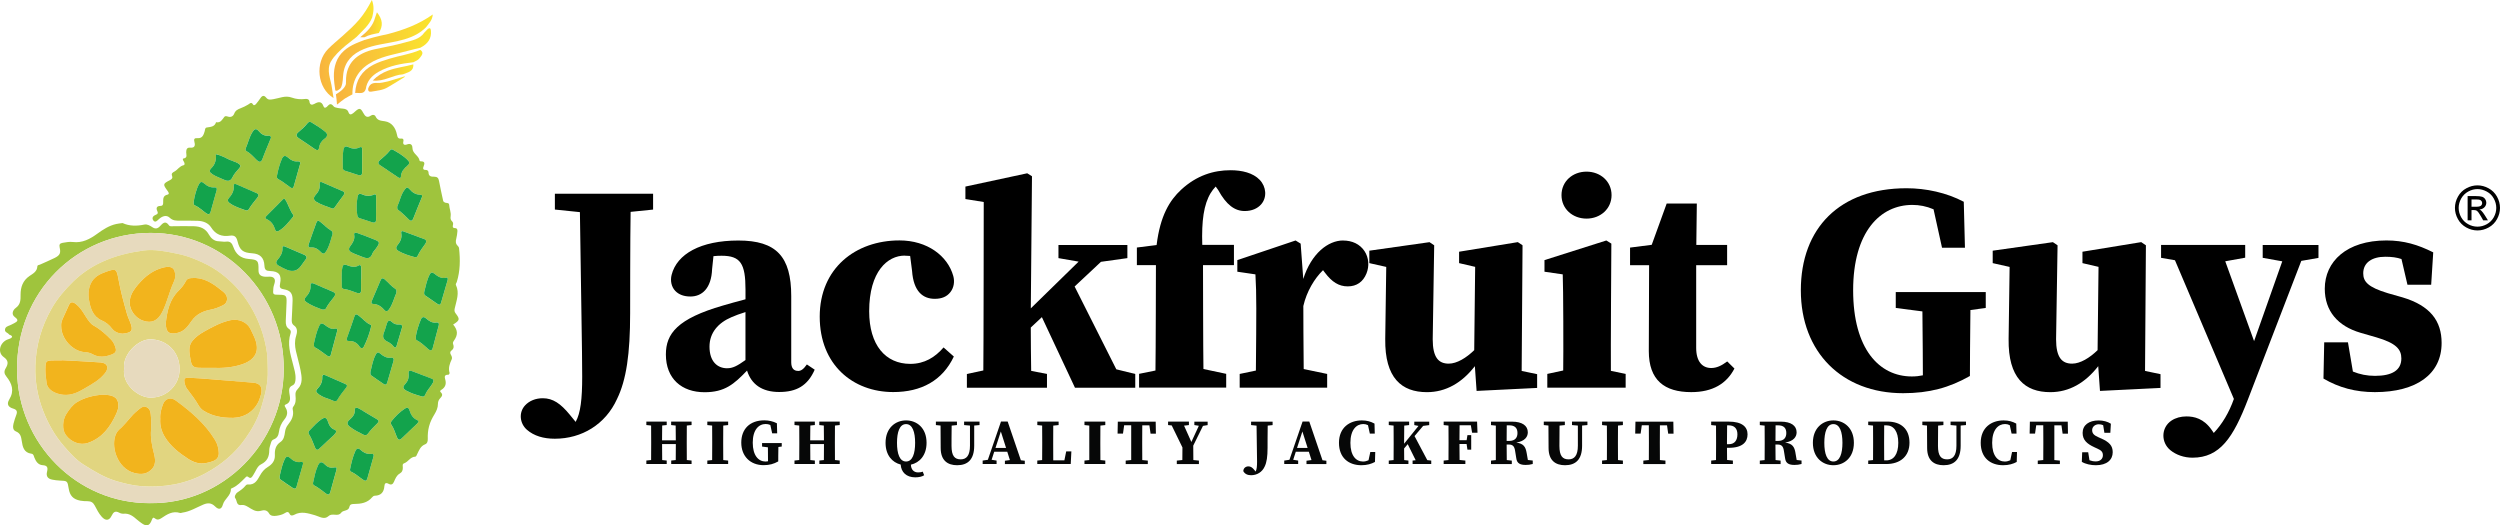 <svg width="395" height="83" viewBox="0 0 395 83" fill="none" xmlns="http://www.w3.org/2000/svg">
<path d="M87.671 30.602V33.109L91.626 33.517C91.812 47.543 91.987 55.213 91.987 59.539C91.987 62.984 91.738 65.274 90.953 66.658L90.02 65.518C88.578 63.763 87.364 62.921 85.758 62.921C84.623 62.921 83.632 63.329 82.964 64.05C81.925 65.168 82.11 66.907 83.261 67.909C84.374 68.873 85.869 69.319 87.666 69.319C91.907 69.319 95.661 67.066 97.49 63.042C98.964 60.026 99.563 55.897 99.563 49.494C99.563 49.494 99.563 37.148 99.637 33.475L103.189 33.114V30.607H87.671V30.602Z" fill="black"/>
<path d="M126.07 58.6C125.402 58.6 125.015 58.155 125.015 57.238V46.78C125.015 40.53 122.651 38.002 116.666 38.002C110.68 38.002 106.948 40.148 106.116 43.424C105.888 44.32 106.057 45.301 106.699 45.969C107.261 46.552 108.072 46.849 109.09 46.849C110.887 46.849 112.398 45.597 112.514 42.496L112.727 40.472C113.182 40.424 113.601 40.408 114.01 40.408C116.989 40.408 117.789 41.627 117.789 45.762V47.288C116.469 47.638 115.186 47.988 114.243 48.269C107.049 50.352 105.209 52.69 105.209 56.008C105.209 59.846 107.717 61.972 111.327 61.972C114.513 61.972 115.987 60.694 118.033 58.547C118.701 60.7 120.377 61.935 123.107 61.935C125.837 61.935 127.603 60.959 128.721 58.41L127.486 57.583C126.94 58.357 126.558 58.611 126.07 58.611V58.6ZM114.905 58.187C113.331 58.187 112.101 57.106 112.101 54.768C112.101 52.573 113.474 51.004 115.589 50.108C116.157 49.849 116.925 49.578 117.784 49.308V56.888C116.448 57.848 115.748 58.182 114.9 58.182L114.905 58.187Z" fill="black"/>
<path d="M142.928 40.397C143.231 40.397 143.517 40.413 143.803 40.44L144.105 42.793C144.333 46.08 145.844 47.214 147.689 47.214C148.803 47.214 149.603 46.875 150.165 46.154C150.727 45.433 150.86 44.474 150.616 43.599C149.73 40.429 146.512 37.986 142.117 37.986C135.151 37.986 129.516 42.406 129.516 50.029C129.516 57.651 134.775 61.945 141.131 61.945C145.553 61.945 148.909 60.138 150.706 56.332L149.084 54.895C147.737 56.454 146.067 57.492 143.83 57.492C139.917 57.492 137.33 54.545 137.33 49.17C137.33 42.862 140.256 40.387 142.934 40.387V40.397H142.928Z" fill="black"/>
<path d="M169.792 45.264L173.953 41.367L178.126 40.784V38.706H167.236V40.784L170.422 41.336L162.868 48.72L163.053 27.85L162.301 27.379L152.535 29.478V31.45L155.43 31.916C155.43 31.916 155.409 56.231 155.366 58.532L152.768 59.088V61.261H165.423V59.088L162.926 58.595C162.889 56.48 162.868 53.809 162.863 51.752L164.617 50.108L169.845 61.261H179.371V59.088L176.376 58.351L169.792 45.269V45.264Z" fill="black"/>
<path d="M191.305 30.48C191.501 30.156 191.761 29.806 192.079 29.473L192.472 30.018C193.76 32.372 195.09 33.342 196.66 33.342C197.805 33.342 198.69 32.939 199.263 32.287C200.233 31.174 200.063 29.494 199.04 28.423C197.975 27.31 196.241 26.896 194.417 26.896C191.745 26.896 189.063 27.718 186.619 29.976C184.816 31.656 183.316 34.047 182.743 38.717L179.626 39.109V41.887H182.637C182.637 41.887 182.611 56.173 182.563 58.542L179.976 59.067V61.24H193.739V59.067L190.144 58.304C190.096 56.019 190.075 41.892 190.075 41.892H194.963V38.691H189.959C189.842 34.89 190.187 32.308 191.305 30.469V30.48Z" fill="black"/>
<path d="M212.209 37.996C209.861 37.996 207.194 40.026 205.916 44.076L205.503 38.494L204.702 37.996L195.499 41.097V42.931L198.357 43.35C198.452 45.216 198.494 46.159 198.494 48.725C198.494 48.725 198.473 56.263 198.431 58.547L195.87 59.083V61.256H209.691V59.083L205.985 58.309C205.943 56.072 205.927 48.349 205.927 48.349C206.447 46.064 207.682 44.007 209.039 42.687L209.341 43.085C210.449 44.559 211.536 45.248 212.946 45.248C214.357 45.248 215.364 44.532 215.899 43.218C216.371 42.062 216.281 40.715 215.592 39.676C214.85 38.553 213.625 38.002 212.204 38.002L212.209 37.996Z" fill="black"/>
<path d="M240.556 38.754L239.819 38.256L230.536 39.772V41.574L233.075 42.163L232.927 55.325C231.676 56.544 230.186 57.455 228.903 57.455C227.313 57.455 226.369 56.512 226.369 53.607L226.602 38.76L225.865 38.261L216.354 39.608V41.574L219.026 42.173L218.867 53.565C218.788 59.724 221.455 61.961 225.457 61.961C228.453 61.961 230.997 60.477 233.028 57.853L233.303 61.765L242.867 61.293V59.12L240.423 58.606L240.561 38.76H240.556V38.754Z" fill="black"/>
<path d="M254.6 38.494L253.799 37.996L244.028 41.097V42.931L246.912 43.35C247.008 45.216 247.029 56.257 246.987 58.537L244.474 59.078V61.251H256.853V59.078L254.52 58.595C254.478 56.305 254.594 38.489 254.594 38.489L254.6 38.494Z" fill="black"/>
<path d="M250.672 34.54C252.867 34.54 254.627 32.992 254.627 30.829C254.627 28.667 252.872 27.119 250.672 27.119C248.472 27.119 246.717 28.656 246.717 30.829C246.717 33.003 248.472 34.54 250.672 34.54Z" fill="black"/>
<path d="M270.372 58.145C268.989 58.145 267.997 57.153 267.997 54.964V41.903H272.885V38.701H268.018L268.098 32.155H263.337L260.973 38.68L257.548 39.12V41.898H260.559C260.559 41.898 260.511 53.846 260.511 55.473C260.511 60.074 262.987 61.956 267.218 61.956C270.627 61.956 272.811 60.599 274.041 58.229L272.901 57.106C271.989 57.789 271.226 58.145 270.367 58.145H270.372Z" fill="black"/>
<path d="M303.676 46.149H299.53V48.656L303.74 49.202C303.787 51.9 303.814 59.3 303.814 59.3C303.268 59.417 302.701 59.48 302.07 59.48C296.911 59.48 292.797 55.134 292.797 45.868C292.797 36.602 297.097 32.377 302.149 32.377C303.268 32.377 304.365 32.584 305.5 33.066L306.841 39.146H310.462L310.276 31.879C307.562 30.442 304.302 29.743 301.237 29.743C290.655 29.743 284.532 36.056 284.532 45.868C284.532 55.68 291.08 62.125 300.681 62.125C304.821 62.125 307.997 61.256 311.247 59.406C311.247 59.406 311.273 51.768 311.326 48.985L313.749 48.656V46.149H303.676Z" fill="black"/>
<path d="M339.048 38.754L338.311 38.256L329.028 39.772V41.574L331.568 42.163L331.419 55.325C330.168 56.544 328.678 57.455 327.395 57.455C325.805 57.455 324.861 56.512 324.861 53.607L325.095 38.76L324.358 38.261L314.847 39.608V41.574L317.519 42.173L317.36 53.565C317.28 59.724 319.947 61.961 323.949 61.961C326.945 61.961 329.489 60.477 331.52 57.853L331.796 61.765L341.36 61.293V59.12L338.916 58.606L339.053 38.76L339.048 38.754Z" fill="black"/>
<path d="M357.507 38.701V40.737L360.598 41.288L356.145 53.899L351.591 41.283L354.74 40.715V38.701H341.449V40.737L343.644 41.118L352.954 63.032L352.943 63.058C352.201 65.173 351.093 67.018 349.773 68.407L349.465 67.956C348.203 66.127 346.698 65.794 345.452 65.794C344.577 65.794 343.755 66.011 343.087 66.456C341.444 67.553 341.396 69.891 342.928 71.137C343.819 71.863 345.07 72.314 346.417 72.314C350.748 72.314 352.853 69.138 355.154 63.164L363.604 41.219L366.319 40.747V38.712H357.513V38.701H357.507Z" fill="black"/>
<path d="M379.567 46.976L377.293 46.329C374.085 45.364 373.391 44.468 373.391 43.18C373.391 41.489 374.785 40.567 376.868 40.567C377.923 40.567 378.703 40.678 379.434 40.928L380.378 44.988H384.126L384.45 39.873C382.037 38.659 379.811 37.991 377.054 37.991C370.766 37.991 367.315 41.32 367.315 45.619C367.315 49.128 369.351 51.519 372.961 52.579L375.479 53.305C378.554 54.211 379.413 55.171 379.413 56.634C379.413 58.51 377.934 59.385 375.252 59.385C373.969 59.385 372.866 59.152 371.758 58.706L370.978 54.089H367.225L367.108 59.814C369.563 61.251 372.177 61.956 375.225 61.956C381.804 61.956 385.775 59.12 385.775 54.19C385.775 50.723 384.004 48.296 379.572 46.976H379.567Z" fill="black"/>
<path d="M71.597 51.275C72.35 52.176 72.387 52.897 71.703 53.856C71.576 54.036 71.517 54.185 71.597 54.386C71.751 54.768 71.692 55.107 71.353 55.362C71.077 55.568 71.093 55.796 71.247 56.061C71.374 56.279 71.475 56.544 71.374 56.761C71.056 57.455 70.796 58.145 71.035 58.924C71.056 58.998 70.918 59.205 70.86 59.205C70.044 59.189 70.298 59.682 70.388 60.127C70.5 60.668 70.362 61.129 69.895 61.484C69.752 61.595 69.386 61.739 69.63 61.966C70.081 62.385 69.763 62.677 69.524 62.952C69.296 63.212 69.195 63.482 69.195 63.811C69.195 64.421 68.951 64.951 68.649 65.454C68.284 66.059 67.981 66.636 67.79 67.363C67.61 68.046 67.573 68.661 67.589 69.329C67.6 69.663 67.536 70.061 67.175 70.199C66.428 70.485 66.205 71.169 65.898 71.784C65.818 71.942 65.765 72.149 65.601 72.155C64.822 72.186 64.509 72.971 63.857 73.199C63.539 73.31 63.639 73.607 63.645 73.83C63.661 74.28 63.555 74.593 63.12 74.847C62.675 75.112 62.457 75.621 62.261 76.093C62.081 76.533 61.81 76.665 61.413 76.448C60.978 76.21 60.771 76.332 60.734 76.798C60.665 77.736 60.225 78.298 59.228 78.325C59.043 78.325 58.905 78.441 58.794 78.574C58.052 79.464 57.023 79.618 55.963 79.629C55.571 79.629 55.295 79.666 55.205 80.09C55.056 80.8 54.234 80.556 53.906 81.007C53.392 81.717 52.533 80.98 51.918 81.537C51.223 82.173 50.502 81.617 49.755 81.404C48.7 81.108 47.586 80.721 46.478 81.341C46.25 81.468 45.922 81.532 45.773 81.214C45.572 80.79 45.328 80.864 45.026 81.06C44.628 81.32 44.172 81.415 43.716 81.489C43.266 81.558 42.751 81.548 42.523 81.139C42.19 80.535 41.675 80.567 41.214 80.705C40.387 80.943 39.788 80.445 39.21 80.106C38.849 79.894 38.542 79.735 38.171 79.793C37.291 79.931 37.482 79.067 37.164 78.701C36.994 78.505 37.206 78.001 37.545 77.779C38.012 77.471 38.468 77.153 38.818 76.708C38.918 76.581 39.062 76.533 39.205 76.544C40.244 76.644 40.663 75.876 41.06 75.16C41.373 74.593 41.733 74.132 42.301 73.793C42.99 73.374 43.472 72.801 43.43 71.9C43.388 71.073 43.547 70.347 44.337 69.817C44.835 69.483 44.957 68.836 45.031 68.253C45.089 67.803 45.248 67.416 45.535 67.066C46.086 66.382 46.468 65.64 46.256 64.718C46.219 64.553 46.234 64.384 46.351 64.235C46.765 63.716 46.749 63.106 46.691 62.496C46.653 62.094 46.717 61.791 47.046 61.463C47.889 60.609 47.676 59.517 47.486 58.494C47.295 57.471 46.977 56.469 46.754 55.452C46.579 54.662 46.531 53.867 46.791 53.072C46.982 52.489 47.024 51.837 46.494 51.455C46.081 51.163 46.086 50.84 46.097 50.464C46.134 49.467 46.208 48.471 46.229 47.474C46.25 46.355 45.901 45.884 44.819 45.703C44.225 45.603 44.14 45.375 44.252 44.824C44.527 43.451 44.082 42.873 42.704 42.825C42.083 42.804 41.813 42.677 41.781 41.972C41.718 40.689 41.066 40.101 39.857 40.021C38.394 39.926 37.885 39.571 37.519 38.092C37.339 37.36 37.005 37.137 36.321 37.238C35.059 37.424 34.073 37.074 33.352 35.923C32.907 35.218 32.101 34.922 31.263 34.89C30.341 34.853 29.413 34.869 28.485 34.863C27.891 34.863 27.345 34.906 26.815 34.402C26.296 33.904 25.628 34.148 25.108 34.62C24.843 34.858 24.53 35.256 24.217 34.816C23.936 34.423 24.201 34.084 24.642 33.925C24.938 33.819 24.997 33.65 24.859 33.363C24.62 32.865 24.758 32.547 25.341 32.536C25.771 32.526 25.787 32.25 25.781 31.937C25.781 31.418 25.75 30.914 26.455 30.755C26.799 30.676 26.656 30.411 26.497 30.188C25.702 29.101 25.712 29.054 26.873 28.449C27.154 28.301 27.313 28.121 27.197 27.819C27.027 27.379 27.255 27.278 27.605 27.076C28.087 26.801 28.374 26.25 28.999 26.107C29.27 26.043 29.158 25.698 29.015 25.481C28.915 25.332 28.803 25.073 28.983 25.046C29.694 24.935 29.407 24.405 29.418 24.05C29.429 23.578 29.545 23.281 30.076 23.329C30.781 23.392 30.865 22.968 30.722 22.449C30.584 21.951 30.722 21.792 31.226 21.829C31.995 21.882 32.175 21.288 32.345 20.721C32.413 20.493 32.361 20.196 32.678 20.143C33.267 20.042 33.914 20.053 34.136 19.311C34.858 19.454 35.107 18.897 35.451 18.457C35.578 18.293 35.817 18.362 36.003 18.42C36.485 18.579 36.84 18.378 37.01 17.948C37.201 17.456 37.572 17.265 38.023 17.1C38.431 16.952 38.823 16.745 39.199 16.528C39.48 16.364 39.687 16.03 39.995 16.528C40.122 16.735 40.35 16.56 40.477 16.401C40.705 16.12 40.938 15.834 41.135 15.531C41.41 15.097 41.712 15.007 42.052 15.425C42.386 15.834 42.682 15.749 43.197 15.669C44.135 15.526 45.063 15.033 46.107 15.42C46.765 15.664 47.512 15.733 48.254 15.632C48.482 15.6 48.848 15.648 48.896 16.067C48.959 16.607 49.315 16.623 49.686 16.406C50.317 16.046 50.82 15.966 51.117 16.803C51.218 17.084 51.441 17.069 51.642 16.878C51.987 16.549 52.209 16.157 52.729 16.819C52.909 17.047 53.704 17.116 54.229 17.169C54.595 17.206 54.918 17.328 55.04 17.689C55.236 18.256 55.523 18.097 55.852 17.843C55.947 17.768 56.032 17.678 56.127 17.599C56.769 17.037 56.97 17.047 57.384 17.821C57.686 18.383 57.988 18.696 58.624 18.251C58.863 18.081 59.207 18.118 59.335 18.389C59.642 19.067 60.167 19.062 60.814 19.162C61.895 19.327 62.494 20.186 62.712 21.235C62.802 21.68 62.876 21.961 63.411 21.892C63.671 21.86 63.809 22.035 63.735 22.322C63.602 22.836 63.889 22.979 64.291 22.825C64.896 22.597 65.156 22.878 65.166 23.398C65.182 24.288 66.179 24.58 66.296 25.386C66.301 25.428 66.407 25.492 66.465 25.492C67.107 25.47 67.144 25.783 66.932 26.276C66.799 26.589 66.804 26.864 67.271 26.849C67.547 26.838 67.7 27.034 67.706 27.251C67.716 27.893 68.156 27.925 68.607 27.919C69.079 27.919 69.285 28.126 69.365 28.593C69.556 29.637 69.794 30.676 70.017 31.715C70.044 31.847 70.134 31.911 70.245 31.974C70.484 32.123 70.945 31.985 70.966 32.351C71.003 32.96 71.284 33.554 71.205 34.142C71.157 34.508 71.173 34.731 71.427 34.969C71.581 35.112 71.624 35.319 71.576 35.51C71.496 35.818 71.496 36.03 71.899 36.04C72.228 36.051 72.297 36.3 72.27 36.56C72.233 36.947 72.191 37.334 72.09 37.71C71.973 38.145 71.973 38.516 72.329 38.85C72.429 38.945 72.519 39.093 72.53 39.231C72.731 41.028 72.716 42.815 72.169 44.564C72.122 44.723 71.952 44.861 72.037 45.036C72.641 46.303 72.106 47.516 71.846 48.73C71.777 49.059 71.793 49.255 71.989 49.51C72.7 50.432 72.657 50.612 71.592 51.28L71.597 51.275ZM49.59 54.312C49.654 54.508 49.522 54.768 49.781 54.9C50.502 55.261 51.096 55.802 51.764 56.242C51.997 56.395 52.178 56.379 52.262 56.083C52.602 54.847 52.941 53.612 53.259 52.372C53.307 52.192 53.36 51.852 52.994 51.932C52.31 52.08 51.838 51.736 51.345 51.359C51.059 51.137 50.714 50.93 50.46 51.46C50.025 52.367 49.818 53.342 49.596 54.317H49.59V54.312ZM50.91 48.905C51.202 48.91 51.398 48.932 51.51 48.709C51.822 48.073 52.294 47.548 52.718 46.992C52.909 46.742 53.174 46.35 52.617 46.112C51.589 45.677 50.571 45.237 49.548 44.792C49.246 44.659 49.039 44.749 49.066 45.078C49.129 45.847 48.8 46.43 48.297 46.96C48.085 47.188 48.069 47.474 48.323 47.665C49.129 48.258 50.068 48.598 50.91 48.905ZM57.246 55.017C57.299 54.969 57.421 54.911 57.468 54.816C57.977 53.798 58.37 52.732 58.635 51.619C58.661 51.497 58.672 51.354 58.539 51.301C57.771 50.994 57.299 50.299 56.647 49.843C56.355 49.642 56.148 49.568 56.005 50.002C55.629 51.126 55.242 52.25 54.834 53.363C54.685 53.766 54.807 53.893 55.21 53.883C55.899 53.861 56.419 54.179 56.8 54.741C56.901 54.89 56.997 55.017 57.251 55.017H57.246ZM42.81 21.776C42.831 21.5 42.645 21.426 42.439 21.442C41.781 21.505 41.278 21.187 40.907 20.737C40.403 20.127 40.122 20.482 39.862 20.901C39.385 21.675 39.194 22.571 38.839 23.398C38.759 23.583 38.759 23.785 38.982 23.901C39.623 24.241 40.053 24.813 40.572 25.29C40.97 25.656 41.262 25.688 41.474 25.083C41.749 24.304 42.083 23.546 42.396 22.783C42.534 22.444 42.672 22.104 42.81 21.77V21.776ZM53.105 68.285C53.121 68.057 53.02 67.94 52.877 67.893C52.209 67.675 51.965 67.087 51.78 66.53C51.562 65.884 51.239 65.942 50.804 66.234C50.068 66.721 49.516 67.405 48.896 68.015C48.721 68.184 48.689 68.407 48.827 68.619C49.24 69.26 49.463 69.987 49.76 70.676C49.935 71.084 50.126 71.2 50.497 70.84C51.229 70.13 51.992 69.456 52.734 68.757C52.888 68.614 52.999 68.423 53.105 68.285ZM46.378 34.015C45.8 33.278 45.577 32.335 45.074 31.535C44.936 31.312 44.787 31.423 44.66 31.55L42.099 34.127C41.914 34.312 41.84 34.492 42.147 34.63C42.863 34.953 43.255 35.542 43.478 36.263C43.6 36.645 43.843 36.602 44.103 36.448C45.02 35.902 45.63 35.038 46.309 34.254C46.351 34.206 46.351 34.121 46.383 34.015H46.378ZM56.398 64.421C56.095 64.405 56.042 64.569 56.058 64.749C56.111 65.433 55.719 65.9 55.252 66.297C54.728 66.742 54.834 67.098 55.316 67.458C55.979 67.956 56.716 68.322 57.453 68.693C57.765 68.852 57.962 68.757 58.136 68.513C58.566 67.919 59.085 67.41 59.605 66.901C59.928 66.583 59.859 66.409 59.483 66.196C58.582 65.682 57.702 65.126 56.806 64.596C56.663 64.511 56.498 64.463 56.398 64.421ZM65.702 53.157C65.691 53.459 65.67 53.665 65.84 53.75C66.571 54.105 67.112 54.699 67.727 55.208C68.008 55.441 68.257 55.399 68.368 54.985C68.681 53.787 69.004 52.6 69.323 51.402C69.407 51.094 69.296 50.904 68.967 50.957C68.294 51.063 67.796 50.729 67.34 50.315C67.001 50.013 66.704 50.024 66.523 50.427C66.126 51.338 65.845 52.292 65.702 53.151V53.157ZM57.225 25.417V23.599C57.225 23.292 57.161 23.127 56.806 23.297C56.223 23.573 55.655 23.536 55.067 23.244C54.68 23.058 54.362 23.09 54.261 23.684C54.102 24.628 54.171 25.571 54.176 26.515C54.176 26.759 54.288 26.912 54.542 26.986C55.236 27.198 55.92 27.432 56.615 27.654C57.066 27.803 57.24 27.617 57.225 27.161C57.209 26.578 57.225 25.995 57.225 25.417ZM62.616 46.308C62.653 45.953 62.653 45.767 62.494 45.666C61.842 45.264 61.381 44.654 60.808 44.161C60.427 43.832 60.257 43.991 60.109 44.341C59.658 45.391 59.207 46.435 58.767 47.49C58.677 47.712 58.577 48.009 58.979 48.025C59.727 48.052 60.262 48.444 60.724 48.969C60.999 49.282 61.222 49.202 61.434 48.921C62.065 48.089 62.261 47.071 62.616 46.308ZM57.044 44.092H57.081V42.343C57.081 42.072 56.997 41.749 56.7 41.935C56.011 42.353 55.39 42.099 54.754 41.871C54.356 41.728 54.176 41.85 54.102 42.263C53.916 43.276 54.028 44.294 54.023 45.311C54.023 45.502 54.144 45.635 54.335 45.656C55.072 45.735 55.73 46.059 56.424 46.281C56.864 46.424 57.071 46.329 57.055 45.841C57.039 45.258 57.055 44.675 57.055 44.092H57.044ZM68.49 60.175C68.49 59.963 68.352 59.883 68.183 59.82C67.165 59.433 66.142 59.051 65.129 58.653C64.641 58.463 64.504 58.664 64.562 59.115C64.647 59.74 64.408 60.286 64.005 60.705C63.544 61.187 63.735 61.473 64.186 61.723C64.954 62.141 65.792 62.401 66.629 62.634C66.852 62.693 67.064 62.687 67.165 62.412C67.393 61.786 67.875 61.32 68.225 60.768C68.342 60.583 68.474 60.408 68.49 60.18V60.175ZM38.834 33.231C39.072 33.278 39.205 33.231 39.289 33.088C39.687 32.42 40.185 31.826 40.668 31.222C40.869 30.973 40.922 30.681 40.535 30.511C39.47 30.045 38.404 29.584 37.339 29.117C37.068 29.001 36.888 29.07 36.92 29.382C37.005 30.183 36.623 30.776 36.135 31.338C35.918 31.582 35.96 31.831 36.215 32.033C37.01 32.658 37.98 32.918 38.834 33.236V33.231ZM63.629 36.517C63.411 36.496 63.369 36.666 63.401 36.846C63.533 37.577 63.263 38.176 62.812 38.722C62.5 39.099 62.542 39.417 62.993 39.671C63.782 40.127 64.641 40.387 65.511 40.62C65.744 40.684 65.882 40.636 65.983 40.424C66.306 39.735 66.767 39.141 67.197 38.521C67.425 38.198 67.414 37.89 66.937 37.736C66.497 37.599 66.073 37.413 65.638 37.254C64.981 37.01 64.318 36.772 63.629 36.517ZM52.527 37.037C52.549 36.782 52.57 36.586 52.358 36.464C51.679 36.067 51.154 35.478 50.539 35.001C50.269 34.794 50.094 34.863 49.988 35.16C49.575 36.305 49.161 37.445 48.763 38.595C48.657 38.903 48.758 39.13 49.145 39.099C49.792 39.046 50.269 39.38 50.677 39.809C51.048 40.201 51.266 40.095 51.52 39.703C52.066 38.871 52.236 37.901 52.522 37.031H52.527V37.037ZM64.657 25.651C64.626 25.592 64.594 25.492 64.535 25.423C63.846 24.649 62.956 24.151 62.07 23.642C61.916 23.552 61.742 23.605 61.62 23.758C61.164 24.331 60.607 24.802 60.056 25.279C59.796 25.502 59.626 25.804 60.003 26.064C60.962 26.727 61.932 27.363 62.897 28.009C63.114 28.153 63.332 28.206 63.353 27.85C63.395 27.098 63.846 26.61 64.376 26.16C64.525 26.032 64.663 25.894 64.657 25.645V25.651ZM34.105 24.368C34.19 25.227 33.999 25.974 33.416 26.546C32.975 26.976 33.129 27.241 33.548 27.517C34.115 27.893 34.767 28.105 35.377 28.386C35.981 28.667 36.432 28.672 36.771 27.946C36.999 27.453 37.402 27.029 37.773 26.615C38.129 26.212 37.98 26.016 37.583 25.783C37.179 25.55 36.729 25.454 36.315 25.264C35.621 24.946 34.953 24.532 34.11 24.368H34.105ZM51.663 21.336C51.663 21.155 51.594 21.007 51.451 20.89C50.746 20.291 49.972 19.793 49.177 19.327C48.901 19.162 48.721 19.29 48.557 19.496C48.143 20.005 47.661 20.445 47.157 20.864C46.733 21.219 46.733 21.527 47.205 21.839C48.053 22.401 48.901 22.963 49.728 23.546C50.126 23.827 50.349 23.769 50.417 23.286C50.508 22.666 50.842 22.216 51.335 21.866C51.525 21.733 51.674 21.59 51.653 21.336H51.663ZM56.36 36.782C56.117 36.761 55.899 36.793 55.958 37.069C56.106 37.816 55.74 38.367 55.327 38.919C55.051 39.295 55.083 39.629 55.539 39.873C56.101 40.169 56.7 40.355 57.283 40.594C58.014 40.901 58.55 40.901 58.852 40.032C58.942 39.772 59.186 39.56 59.356 39.327C60.103 38.282 60.082 38.203 58.91 37.752C58.592 37.63 58.285 37.493 57.967 37.376C57.426 37.169 56.88 36.973 56.36 36.782ZM62.786 32.579C62.759 32.865 62.754 33.045 62.908 33.157C63.544 33.612 64.074 34.185 64.641 34.72C64.896 34.964 65.145 34.938 65.299 34.529C65.728 33.416 66.184 32.319 66.64 31.216C66.741 30.973 66.757 30.771 66.417 30.771C65.675 30.771 65.129 30.39 64.678 29.849C64.413 29.536 64.233 29.594 63.995 29.896C63.332 30.718 63.189 31.757 62.791 32.579H62.786ZM54.415 30.57C54.394 30.395 54.33 30.294 54.213 30.241C53.1 29.759 51.987 29.271 50.873 28.794C50.561 28.661 50.47 28.863 50.502 29.123C50.598 29.812 50.29 30.337 49.85 30.824C49.474 31.238 49.527 31.614 50.009 31.905C50.762 32.361 51.605 32.611 52.421 32.913C52.591 32.976 52.724 32.982 52.856 32.791C53.317 32.133 53.8 31.497 54.272 30.851C54.34 30.755 54.383 30.639 54.415 30.57ZM30.595 31.905C30.595 32.16 30.579 32.367 30.759 32.441C31.47 32.733 31.995 33.294 32.61 33.718C32.917 33.93 33.15 33.904 33.262 33.496C33.58 32.351 33.908 31.206 34.227 30.061C34.311 29.759 34.19 29.584 33.861 29.61C33.203 29.663 32.673 29.377 32.212 28.958C31.894 28.667 31.65 28.704 31.454 29.07C30.971 29.987 30.749 30.978 30.59 31.911L30.595 31.905ZM55.3 74.19C55.295 74.238 55.295 74.439 55.465 74.519C56.196 74.863 56.785 75.42 57.458 75.849C57.802 76.072 57.956 75.892 58.041 75.595C58.37 74.455 58.672 73.305 59.006 72.165C59.123 71.768 58.953 71.688 58.619 71.715C57.967 71.773 57.431 71.513 56.97 71.084C56.572 70.707 56.329 70.867 56.138 71.28C55.735 72.171 55.517 73.114 55.3 74.19ZM53.153 74.254C53.238 73.951 53.174 73.787 52.803 73.867C52.199 74.004 51.7 73.782 51.292 73.353C50.842 72.876 50.513 72.976 50.253 73.533C49.85 74.397 49.675 75.33 49.474 76.252C49.437 76.416 49.458 76.602 49.643 76.697C50.338 77.052 50.937 77.551 51.557 78.017C51.838 78.229 52.066 78.176 52.167 77.826C52.506 76.639 52.83 75.446 53.158 74.259H53.153V74.254ZM48.435 40.79C48.456 40.45 48.26 40.339 48.058 40.249C47.062 39.814 46.06 39.39 45.058 38.961C44.808 38.855 44.612 38.839 44.633 39.184C44.671 39.92 44.331 40.482 43.875 41.012C43.526 41.415 43.589 41.723 44.077 41.998C44.501 42.237 44.925 42.465 45.381 42.64C46.277 42.984 46.998 42.783 47.544 42.025C47.857 41.595 48.164 41.171 48.44 40.784L48.435 40.79ZM52.814 63.382C53.058 63.392 53.19 63.371 53.275 63.212C53.673 62.486 54.208 61.85 54.712 61.198C54.918 60.927 54.791 60.768 54.51 60.647C53.487 60.201 52.464 59.751 51.441 59.3C51.101 59.152 50.889 59.178 50.91 59.634C50.942 60.355 50.624 60.943 50.131 61.442C49.887 61.691 49.903 61.887 50.147 62.115C50.926 62.836 51.976 62.974 52.803 63.376H52.814V63.382ZM66.147 66.61C66.062 66.52 66.014 66.419 65.94 66.387C65.214 66.096 64.896 65.481 64.678 64.792C64.541 64.357 64.281 64.352 63.958 64.569C63.162 65.099 62.489 65.757 61.895 66.499C61.747 66.684 61.683 66.901 61.826 67.103C62.256 67.707 62.425 68.418 62.712 69.08C62.887 69.488 63.088 69.621 63.454 69.271C64.254 68.497 65.071 67.739 65.871 66.97C65.972 66.875 66.041 66.748 66.142 66.615L66.147 66.61ZM44.188 75.213C44.199 75.452 44.146 75.648 44.305 75.759C44.957 76.22 45.604 76.681 46.277 77.111C46.468 77.233 46.738 77.302 46.839 76.925C47.162 75.759 47.517 74.603 47.836 73.437C47.894 73.225 47.963 72.913 47.517 72.992C46.855 73.114 46.309 72.807 45.869 72.398C45.418 71.98 45.137 72.186 44.968 72.573C44.581 73.437 44.374 74.365 44.183 75.218H44.188V75.213ZM67.022 46.149C66.995 46.408 67.006 46.568 67.175 46.684C67.838 47.135 68.496 47.591 69.153 48.047C69.429 48.237 69.588 48.163 69.683 47.84C70.022 46.647 70.372 45.46 70.722 44.272C70.791 44.044 70.754 43.806 70.5 43.875C69.694 44.081 69.148 43.652 68.586 43.212C68.268 42.963 68.05 43.064 67.886 43.387C67.419 44.283 67.26 45.274 67.022 46.154V46.149ZM59.419 32.897H59.43V31.073C59.43 30.851 59.419 30.586 59.069 30.75C58.428 31.047 57.808 30.983 57.177 30.692C56.811 30.522 56.562 30.671 56.498 31.079C56.35 32.043 56.276 33.003 56.456 33.973C56.504 34.238 56.572 34.397 56.859 34.482C57.511 34.667 58.142 34.911 58.788 35.112C59.197 35.24 59.446 35.139 59.425 34.641C59.404 34.058 59.425 33.475 59.425 32.892L59.419 32.897ZM58.523 58.786C58.513 59.051 58.518 59.215 58.645 59.305C59.313 59.782 59.987 60.26 60.676 60.705C60.872 60.832 61.084 60.79 61.169 60.487C61.492 59.348 61.847 58.213 62.166 57.069C62.25 56.761 62.219 56.464 61.763 56.517C61.105 56.597 60.586 56.3 60.119 55.897C59.822 55.642 59.61 55.595 59.382 55.998C58.884 56.909 58.751 57.922 58.523 58.786ZM47.433 25.847C47.475 25.645 47.38 25.47 47.04 25.502C46.436 25.561 45.959 25.29 45.529 24.909C45.1 24.532 44.771 24.532 44.533 25.115C44.188 25.953 43.944 26.811 43.78 27.697C43.743 27.909 43.695 28.158 43.944 28.285C44.66 28.656 45.264 29.192 45.927 29.637C46.16 29.796 46.335 29.743 46.415 29.451C46.743 28.285 47.078 27.114 47.438 25.847H47.433ZM63.555 51.635C63.555 51.312 63.364 51.254 63.109 51.275C62.648 51.312 62.245 51.19 61.911 50.867C61.556 50.522 61.296 50.649 61.148 51.063C60.983 51.519 60.893 52.001 60.702 52.446C60.395 53.162 60.501 53.655 61.259 53.999C61.625 54.164 61.953 54.429 62.213 54.763C62.378 54.975 62.569 54.948 62.648 54.704C62.966 53.687 63.258 52.658 63.56 51.635H63.555Z" fill="#9FC43D"/>
<path d="M19.361 35.24C20.411 35.733 21.604 35.738 22.839 35.478C23.252 35.394 23.703 35.648 24.064 35.892C24.541 36.215 24.907 36.136 25.278 35.738C25.707 35.277 26.137 34.784 26.709 35.616C26.847 35.812 27.165 35.743 27.404 35.743C28.474 35.743 29.551 35.706 30.622 35.743C31.639 35.775 32.467 36.083 33.023 37.09C33.304 37.599 33.829 38.123 34.582 38.123C34.948 38.123 35.319 38.229 35.674 38.182C36.368 38.081 36.655 38.404 36.867 39.019C37.259 40.138 38.012 40.811 39.279 40.917C40.769 41.039 40.859 41.171 40.843 42.677C40.838 43.361 41.14 43.626 41.776 43.716C42.301 43.785 42.979 43.551 43.313 43.981C43.637 44.4 43.234 44.993 43.191 45.513C43.101 46.568 43.096 46.568 44.14 46.573C45.174 46.578 45.312 46.721 45.275 47.781C45.243 48.757 45.185 49.727 45.153 50.702C45.137 51.2 45.195 51.678 45.678 51.985C45.901 52.128 46.007 52.372 45.922 52.621C45.36 54.323 45.879 55.934 46.298 57.561C46.489 58.314 46.733 59.062 46.696 59.851C46.675 60.275 46.627 60.71 46.192 60.906C45.635 61.155 45.657 61.601 45.715 62.072C45.805 62.783 46.097 63.541 45.116 63.928C44.856 64.028 45.042 64.278 45.132 64.426C45.535 65.089 45.392 65.709 44.946 66.255C44.448 66.859 44.156 67.522 44.061 68.296C43.997 68.799 43.78 69.228 43.255 69.419C42.995 69.515 42.879 69.716 42.815 69.96C42.714 70.336 42.545 70.713 42.545 71.094C42.545 72.123 42.248 72.87 41.23 73.374C40.62 73.676 40.403 74.487 40.005 75.07C39.814 75.351 39.661 75.717 39.226 75.362C38.971 75.155 38.855 75.377 38.696 75.531C38.07 76.141 37.476 76.793 36.644 77.137C36.581 77.164 36.48 77.212 36.48 77.249C36.522 78.309 35.467 78.796 35.213 79.729C35.006 80.498 34.55 80.583 33.983 80.016C33.405 79.443 32.843 79.422 32.133 79.719C31.04 80.18 30.017 80.832 28.808 80.996C28.686 81.012 28.554 81.086 28.453 81.049C27.282 80.673 26.391 81.272 25.495 81.871C25.172 82.083 24.854 82.21 24.493 81.913C24.212 81.68 24.106 81.829 23.995 82.131C23.634 83.117 23.152 83.249 22.303 82.613C22.091 82.454 21.869 82.3 21.667 82.12C21.058 81.585 20.448 81.086 19.547 81.166C19.319 81.187 19.043 81.118 18.842 81.007C18.211 80.657 17.914 80.906 17.628 81.5C17.251 82.284 16.679 82.316 16.079 81.654C15.602 81.124 15.29 80.482 14.961 79.862C14.706 79.379 14.367 79.199 13.858 79.189C13.471 79.189 13.073 79.178 12.692 79.104C11.557 78.887 11.033 78.319 10.852 77.18C10.661 75.982 10.645 75.976 9.426 75.929C9.039 75.913 8.652 75.86 8.27 75.786C7.544 75.648 7.258 75.245 7.433 74.535C7.592 73.883 7.502 73.543 6.722 73.496C6.017 73.448 5.657 72.881 5.418 72.266C5.323 72.022 5.307 71.725 4.962 71.683C3.764 71.534 3.568 70.58 3.435 69.663C3.335 68.995 3.234 68.455 2.513 68.163C1.999 67.951 2.025 67.41 2.131 66.949C2.248 66.451 2.423 65.969 2.598 65.486C2.783 64.977 2.598 64.712 2.099 64.564C1.278 64.325 1.018 63.848 1.469 63.111C2.306 61.744 1.887 60.593 1.013 59.496C0.657 59.051 0.604 58.68 0.901 58.187C1.288 57.535 1.405 56.989 0.583 56.411C-0.403 55.712 -0.074 54.233 1.087 53.681C1.262 53.596 1.463 53.57 1.633 53.48C1.951 53.316 2.036 53.125 1.633 52.939C1.569 52.907 1.469 52.902 1.437 52.849C1.246 52.557 0.726 52.52 0.79 52.054C0.848 51.624 1.235 51.534 1.569 51.397C1.792 51.301 2.009 51.19 2.221 51.078C2.72 50.813 3.043 50.607 2.343 50.098C1.744 49.669 2.03 48.99 2.486 48.656C3.266 48.094 3.255 47.379 3.25 46.557C3.25 45.375 3.594 44.336 4.665 43.604C5.195 43.244 5.869 42.905 5.901 42.083C5.911 41.866 6.144 41.882 6.293 41.818C7.067 41.468 7.857 41.139 8.62 40.763C9.479 40.334 9.633 40.005 9.421 39.072C9.325 38.632 9.469 38.441 9.898 38.367C10.428 38.277 10.963 38.171 11.494 38.235C13.015 38.425 14.229 37.763 15.396 36.91C16.302 36.252 17.241 35.643 18.359 35.394C18.64 35.33 18.932 35.303 19.366 35.24H19.361ZM23.703 79.496C35.207 79.692 44.787 69.976 44.835 58.357C44.883 46.377 35.441 36.793 23.799 36.803C12.135 36.814 2.577 46.117 2.693 58.494C2.804 70.061 12.13 79.56 23.708 79.501L23.703 79.496Z" fill="#9FC43D"/>
<path d="M49.59 54.312C49.813 53.331 50.02 52.361 50.454 51.455C50.709 50.925 51.048 51.132 51.34 51.354C51.833 51.736 52.305 52.075 52.989 51.927C53.354 51.847 53.301 52.186 53.254 52.367C52.935 53.607 52.591 54.842 52.257 56.077C52.177 56.374 51.992 56.39 51.759 56.236C51.091 55.796 50.497 55.256 49.776 54.895C49.521 54.768 49.654 54.503 49.585 54.307H49.59V54.312Z" fill="#13A34C"/>
<path d="M50.91 48.905C50.067 48.598 49.129 48.264 48.323 47.665C48.069 47.479 48.079 47.188 48.297 46.96C48.8 46.43 49.124 45.847 49.065 45.078C49.039 44.749 49.245 44.665 49.548 44.792C50.571 45.232 51.594 45.677 52.617 46.112C53.179 46.35 52.909 46.742 52.718 46.992C52.289 47.548 51.822 48.073 51.509 48.709C51.398 48.932 51.207 48.916 50.91 48.905Z" fill="#13A34C"/>
<path d="M57.246 55.017C56.991 55.017 56.896 54.895 56.795 54.741C56.419 54.179 55.894 53.861 55.205 53.883C54.802 53.893 54.685 53.766 54.828 53.363C55.236 52.25 55.623 51.126 56 50.002C56.143 49.562 56.35 49.637 56.641 49.843C57.293 50.299 57.765 50.994 58.534 51.301C58.661 51.354 58.656 51.492 58.629 51.619C58.37 52.732 57.977 53.793 57.463 54.816C57.415 54.911 57.293 54.969 57.24 55.017H57.246Z" fill="#13A34C"/>
<path d="M42.81 21.776C42.672 22.115 42.535 22.449 42.397 22.788C42.084 23.557 41.75 24.309 41.474 25.089C41.262 25.688 40.971 25.661 40.573 25.295C40.053 24.818 39.624 24.241 38.983 23.907C38.76 23.79 38.76 23.583 38.839 23.403C39.195 22.576 39.385 21.68 39.863 20.906C40.122 20.488 40.403 20.127 40.907 20.742C41.278 21.193 41.782 21.516 42.439 21.447C42.646 21.426 42.831 21.505 42.81 21.781V21.776Z" fill="#13A34C"/>
<path d="M53.106 68.285C53 68.418 52.888 68.608 52.735 68.757C51.992 69.456 51.224 70.13 50.497 70.84C50.126 71.206 49.935 71.089 49.761 70.676C49.464 69.987 49.246 69.26 48.827 68.619C48.69 68.407 48.727 68.184 48.896 68.015C49.517 67.405 50.073 66.721 50.805 66.234C51.24 65.947 51.563 65.889 51.78 66.53C51.966 67.092 52.215 67.681 52.878 67.893C53.021 67.94 53.122 68.057 53.106 68.285Z" fill="#13A34C"/>
<path d="M46.377 34.015C46.346 34.121 46.346 34.206 46.303 34.254C45.625 35.044 45.015 35.908 44.098 36.448C43.838 36.602 43.594 36.645 43.472 36.263C43.249 35.542 42.857 34.953 42.142 34.63C41.834 34.492 41.908 34.312 42.094 34.127C42.947 33.268 43.801 32.404 44.654 31.55C44.782 31.423 44.93 31.312 45.068 31.535C45.572 32.335 45.8 33.279 46.372 34.015H46.377Z" fill="#13A34C"/>
<path d="M56.398 64.421C56.499 64.463 56.663 64.511 56.806 64.596C57.697 65.126 58.577 65.682 59.483 66.196C59.86 66.409 59.929 66.589 59.605 66.901C59.086 67.41 58.566 67.919 58.137 68.513C57.962 68.751 57.766 68.847 57.453 68.693C56.716 68.322 55.979 67.962 55.316 67.458C54.834 67.092 54.728 66.742 55.253 66.297C55.714 65.9 56.112 65.438 56.059 64.749C56.043 64.569 56.101 64.405 56.398 64.421Z" fill="#13A34C"/>
<path d="M65.701 53.157C65.844 52.298 66.125 51.344 66.523 50.432C66.698 50.029 67 50.013 67.34 50.321C67.795 50.734 68.294 51.063 68.967 50.962C69.296 50.914 69.402 51.1 69.322 51.407C69.004 52.6 68.681 53.793 68.368 54.99C68.262 55.404 68.007 55.446 67.727 55.213C67.112 54.704 66.571 54.111 65.839 53.755C65.669 53.671 65.691 53.464 65.701 53.162V53.157Z" fill="#13A34C"/>
<path d="M57.214 25.417C57.214 26 57.198 26.584 57.214 27.161C57.23 27.622 57.055 27.803 56.605 27.654C55.915 27.432 55.226 27.193 54.532 26.986C54.277 26.912 54.166 26.759 54.166 26.515C54.166 25.571 54.097 24.633 54.251 23.684C54.351 23.09 54.675 23.058 55.056 23.244C55.645 23.53 56.212 23.573 56.795 23.297C57.156 23.127 57.219 23.297 57.214 23.599V25.417Z" fill="#13A34C"/>
<path d="M62.616 46.308C62.255 47.071 62.064 48.089 61.434 48.921C61.221 49.202 60.999 49.282 60.723 48.969C60.262 48.444 59.726 48.052 58.979 48.025C58.576 48.009 58.677 47.712 58.767 47.49C59.207 46.435 59.652 45.391 60.108 44.341C60.257 43.991 60.426 43.832 60.808 44.161C61.38 44.649 61.842 45.264 62.494 45.666C62.658 45.767 62.653 45.953 62.616 46.308Z" fill="#13A34C"/>
<path d="M57.044 44.092C57.044 44.675 57.034 45.258 57.044 45.841C57.055 46.329 56.848 46.424 56.413 46.281C55.724 46.059 55.061 45.735 54.325 45.656C54.139 45.635 54.012 45.502 54.012 45.311C54.017 44.294 53.906 43.276 54.091 42.263C54.166 41.855 54.351 41.733 54.743 41.871C55.38 42.099 56 42.353 56.689 41.935C56.991 41.754 57.076 42.078 57.071 42.343V44.092H57.034H57.044Z" fill="#13A34C"/>
<path d="M68.49 60.175C68.474 60.403 68.342 60.578 68.225 60.763C67.875 61.314 67.398 61.781 67.165 62.406C67.064 62.682 66.847 62.693 66.629 62.629C65.787 62.401 64.954 62.141 64.185 61.717C63.735 61.468 63.539 61.182 64.005 60.7C64.408 60.275 64.641 59.735 64.562 59.109C64.504 58.659 64.641 58.457 65.129 58.648C66.142 59.046 67.165 59.427 68.183 59.814C68.347 59.878 68.496 59.957 68.49 60.169V60.175Z" fill="#13A34C"/>
<path d="M38.834 33.231C37.98 32.913 37.015 32.658 36.215 32.028C35.96 31.826 35.918 31.582 36.135 31.333C36.628 30.771 37.005 30.172 36.92 29.377C36.888 29.07 37.068 28.995 37.339 29.112C38.404 29.578 39.47 30.04 40.535 30.506C40.922 30.676 40.87 30.967 40.668 31.216C40.186 31.821 39.687 32.414 39.29 33.082C39.21 33.22 39.078 33.273 38.834 33.225V33.231Z" fill="#13A34C"/>
<path d="M63.629 36.517C64.318 36.772 64.981 37.01 65.638 37.254C66.073 37.413 66.497 37.599 66.937 37.736C67.414 37.885 67.425 38.192 67.197 38.521C66.762 39.136 66.301 39.735 65.983 40.424C65.882 40.636 65.744 40.684 65.511 40.62C64.642 40.382 63.783 40.127 62.993 39.671C62.542 39.411 62.5 39.099 62.813 38.722C63.269 38.176 63.539 37.577 63.401 36.846C63.369 36.666 63.406 36.496 63.629 36.517Z" fill="#13A34C"/>
<path d="M52.528 37.037C52.241 37.906 52.072 38.871 51.526 39.708C51.271 40.101 51.054 40.207 50.683 39.814C50.28 39.385 49.797 39.046 49.151 39.104C48.758 39.136 48.663 38.908 48.769 38.6C49.161 37.45 49.58 36.305 49.993 35.166C50.099 34.869 50.274 34.794 50.545 35.007C51.16 35.484 51.685 36.072 52.363 36.469C52.575 36.592 52.549 36.788 52.533 37.042H52.528V37.037Z" fill="#13A34C"/>
<path d="M64.657 25.651C64.668 25.905 64.53 26.038 64.376 26.165C63.851 26.615 63.395 27.103 63.353 27.856C63.332 28.211 63.114 28.158 62.897 28.015C61.932 27.368 60.957 26.727 60.002 26.069C59.626 25.81 59.795 25.502 60.055 25.285C60.612 24.813 61.163 24.341 61.619 23.764C61.746 23.605 61.916 23.557 62.07 23.647C62.95 24.156 63.846 24.649 64.535 25.428C64.599 25.497 64.625 25.598 64.657 25.656V25.651Z" fill="#13A34C"/>
<path d="M34.104 24.368C34.947 24.537 35.615 24.946 36.31 25.264C36.723 25.454 37.174 25.55 37.577 25.783C37.974 26.016 38.123 26.212 37.768 26.615C37.402 27.034 36.994 27.453 36.766 27.946C36.432 28.672 35.976 28.667 35.371 28.386C34.756 28.1 34.11 27.893 33.542 27.517C33.123 27.241 32.975 26.971 33.41 26.546C33.998 25.974 34.189 25.227 34.099 24.368H34.104Z" fill="#13A34C"/>
<path d="M51.663 21.336C51.679 21.585 51.536 21.728 51.345 21.866C50.852 22.216 50.518 22.666 50.428 23.286C50.359 23.769 50.137 23.827 49.739 23.546C48.907 22.963 48.059 22.401 47.215 21.839C46.744 21.527 46.744 21.214 47.168 20.864C47.672 20.445 48.154 20.011 48.567 19.496C48.737 19.29 48.912 19.162 49.188 19.327C49.983 19.799 50.757 20.297 51.462 20.89C51.6 21.007 51.669 21.155 51.674 21.336H51.663Z" fill="#13A34C"/>
<path d="M56.36 36.782C56.88 36.973 57.426 37.169 57.967 37.376C58.285 37.498 58.597 37.63 58.91 37.752C60.082 38.203 60.103 38.282 59.355 39.327C59.186 39.56 58.947 39.772 58.852 40.032C58.55 40.901 58.014 40.901 57.283 40.594C56.705 40.35 56.1 40.169 55.538 39.873C55.077 39.629 55.045 39.295 55.326 38.919C55.74 38.362 56.106 37.816 55.957 37.069C55.904 36.793 56.116 36.761 56.36 36.782Z" fill="#13A34C"/>
<path d="M62.785 32.579C63.183 31.762 63.326 30.724 63.989 29.896C64.227 29.594 64.408 29.536 64.673 29.849C65.123 30.39 65.669 30.766 66.412 30.771C66.751 30.771 66.735 30.973 66.634 31.216C66.184 32.319 65.722 33.416 65.293 34.529C65.139 34.932 64.89 34.959 64.636 34.72C64.074 34.185 63.544 33.612 62.902 33.157C62.748 33.045 62.754 32.86 62.78 32.579H62.785Z" fill="#13A34C"/>
<path d="M54.415 30.57C54.377 30.644 54.34 30.755 54.272 30.851C53.8 31.497 53.312 32.133 52.856 32.791C52.723 32.976 52.596 32.976 52.421 32.913C51.605 32.611 50.762 32.361 50.009 31.905C49.527 31.609 49.474 31.238 49.85 30.824C50.29 30.337 50.597 29.817 50.502 29.123C50.465 28.868 50.56 28.661 50.873 28.794C51.992 29.271 53.1 29.753 54.213 30.241C54.335 30.294 54.393 30.395 54.415 30.57Z" fill="#13A34C"/>
<path d="M30.595 31.906C30.748 30.973 30.971 29.981 31.459 29.064C31.655 28.699 31.899 28.662 32.217 28.953C32.678 29.377 33.208 29.658 33.866 29.605C34.194 29.578 34.316 29.753 34.232 30.056C33.913 31.201 33.585 32.346 33.267 33.49C33.155 33.893 32.922 33.92 32.615 33.713C31.994 33.289 31.475 32.733 30.764 32.436C30.584 32.361 30.595 32.16 30.6 31.9L30.595 31.906Z" fill="#13A34C"/>
<path d="M55.3 74.19C55.518 73.114 55.735 72.171 56.138 71.28C56.324 70.867 56.573 70.707 56.97 71.084C57.426 71.513 57.962 71.773 58.619 71.715C58.953 71.683 59.123 71.768 59.006 72.165C58.672 73.305 58.365 74.45 58.041 75.595C57.956 75.892 57.803 76.072 57.458 75.849C56.785 75.42 56.202 74.858 55.465 74.519C55.295 74.439 55.295 74.238 55.3 74.19Z" fill="#13A34C"/>
<path d="M53.153 74.254C52.824 75.446 52.495 76.634 52.162 77.821C52.061 78.171 51.833 78.219 51.552 78.012C50.932 77.551 50.333 77.052 49.638 76.692C49.453 76.597 49.431 76.416 49.468 76.247C49.67 75.324 49.845 74.391 50.248 73.528C50.508 72.971 50.836 72.87 51.287 73.347C51.695 73.777 52.193 73.999 52.798 73.861C53.169 73.777 53.233 73.941 53.148 74.248H53.153V74.254Z" fill="#13A34C"/>
<path d="M48.435 40.79C48.159 41.171 47.846 41.601 47.539 42.03C46.993 42.788 46.272 42.989 45.376 42.645C44.92 42.47 44.496 42.242 44.072 42.004C43.584 41.728 43.526 41.42 43.87 41.018C44.326 40.487 44.671 39.926 44.629 39.189C44.613 38.844 44.803 38.855 45.053 38.966C46.049 39.401 47.051 39.825 48.053 40.254C48.255 40.344 48.451 40.456 48.43 40.795H48.435V40.79Z" fill="#13A34C"/>
<path d="M52.814 63.382C51.982 62.979 50.937 62.841 50.158 62.12C49.909 61.892 49.893 61.696 50.142 61.447C50.63 60.949 50.953 60.36 50.921 59.639C50.9 59.184 51.112 59.157 51.452 59.305C52.475 59.756 53.493 60.206 54.521 60.652C54.797 60.774 54.929 60.933 54.722 61.203C54.219 61.86 53.689 62.491 53.286 63.217C53.201 63.371 53.068 63.392 52.825 63.387H52.814V63.382Z" fill="#13A34C"/>
<path d="M66.147 66.61C66.046 66.742 65.977 66.87 65.876 66.965C65.071 67.734 64.259 68.497 63.459 69.266C63.093 69.615 62.892 69.483 62.717 69.075C62.43 68.412 62.255 67.697 61.831 67.098C61.688 66.896 61.752 66.679 61.9 66.493C62.494 65.751 63.167 65.094 63.963 64.564C64.286 64.352 64.546 64.352 64.684 64.786C64.901 65.475 65.219 66.09 65.945 66.382C66.019 66.414 66.073 66.514 66.152 66.605L66.147 66.61Z" fill="#13A34C"/>
<path d="M44.188 75.213C44.379 74.36 44.586 73.432 44.973 72.568C45.148 72.181 45.424 71.969 45.874 72.393C46.314 72.807 46.86 73.109 47.523 72.987C47.963 72.907 47.894 73.225 47.841 73.432C47.523 74.598 47.168 75.754 46.844 76.92C46.739 77.296 46.468 77.227 46.283 77.106C45.609 76.676 44.962 76.215 44.31 75.754C44.151 75.642 44.199 75.446 44.194 75.208H44.188V75.213Z" fill="#13A34C"/>
<path d="M67.022 46.149C67.26 45.269 67.419 44.278 67.886 43.382C68.05 43.064 68.267 42.963 68.585 43.207C69.142 43.647 69.693 44.076 70.499 43.87C70.748 43.806 70.786 44.044 70.722 44.267C70.372 45.454 70.022 46.647 69.683 47.834C69.593 48.153 69.434 48.232 69.153 48.041C68.495 47.585 67.833 47.13 67.175 46.679C67.006 46.562 67 46.403 67.022 46.144V46.149Z" fill="#13A34C"/>
<path d="M59.419 32.897C59.419 33.48 59.404 34.063 59.419 34.646C59.435 35.144 59.191 35.245 58.783 35.118C58.136 34.916 57.505 34.673 56.853 34.487C56.562 34.402 56.498 34.243 56.45 33.978C56.27 33.008 56.344 32.043 56.493 31.084C56.557 30.676 56.806 30.527 57.172 30.697C57.802 30.988 58.423 31.052 59.064 30.755C59.414 30.591 59.419 30.856 59.425 31.079C59.43 31.688 59.425 32.292 59.425 32.902H59.414L59.419 32.897Z" fill="#13A34C"/>
<path d="M58.523 58.786C58.751 57.917 58.884 56.904 59.382 55.998C59.605 55.59 59.822 55.637 60.119 55.897C60.591 56.305 61.105 56.597 61.762 56.517C62.218 56.464 62.25 56.761 62.165 57.069C61.842 58.213 61.492 59.343 61.169 60.487C61.084 60.79 60.872 60.832 60.675 60.705C59.986 60.26 59.318 59.777 58.645 59.305C58.518 59.215 58.513 59.051 58.523 58.786Z" fill="#13A34C"/>
<path d="M47.433 25.847C47.072 27.119 46.744 28.285 46.41 29.451C46.33 29.743 46.155 29.791 45.922 29.637C45.254 29.192 44.655 28.656 43.939 28.285C43.695 28.158 43.738 27.909 43.775 27.697C43.939 26.811 44.183 25.947 44.528 25.115C44.771 24.532 45.1 24.527 45.524 24.909C45.954 25.29 46.431 25.561 47.035 25.502C47.369 25.47 47.47 25.645 47.427 25.847H47.433Z" fill="#13A34C"/>
<path d="M63.554 51.635C63.252 52.658 62.961 53.687 62.643 54.704C62.568 54.948 62.378 54.975 62.208 54.763C61.953 54.434 61.63 54.174 61.254 53.999C60.495 53.655 60.389 53.162 60.697 52.446C60.888 52.001 60.978 51.519 61.142 51.063C61.291 50.649 61.55 50.522 61.906 50.867C62.24 51.19 62.643 51.317 63.104 51.275C63.353 51.254 63.544 51.306 63.549 51.635H63.554Z" fill="#13A34C"/>
<path d="M23.703 79.496C12.124 79.555 2.799 70.055 2.688 58.489C2.571 46.117 12.13 36.809 23.793 36.798C35.435 36.788 44.877 46.371 44.829 58.351C44.787 69.971 35.202 79.687 23.698 79.491H23.703V79.496ZM42.3 58.463C42.258 57.54 42.3 56.629 42.168 55.701C41.786 53.035 40.89 50.554 39.501 48.269C38.452 46.541 37.116 44.998 35.552 43.716C34.73 43.042 33.861 42.417 32.933 41.94C31.379 41.134 29.768 40.45 28.018 40.095C26.221 39.735 24.429 39.337 22.611 39.592C20.389 39.904 18.221 40.419 16.143 41.373C14.425 42.163 12.893 43.186 11.584 44.468C10.285 45.735 9.081 47.114 8.153 48.752C6.547 51.577 5.683 54.566 5.588 57.779C5.513 60.238 5.911 62.613 6.817 64.935C7.613 66.97 8.652 68.82 10.083 70.474C11.027 71.566 12.002 72.663 13.206 73.416C14.886 74.471 16.583 75.521 18.55 76.072C19.796 76.422 21.047 76.729 22.314 76.819C25.86 77.068 29.264 76.512 32.44 74.8C34.953 73.443 37.11 71.662 38.743 69.335C39.788 67.85 40.694 66.292 41.24 64.49C41.839 62.502 42.38 60.556 42.295 58.468H42.3V58.463Z" fill="#E7DABE"/>
<path d="M42.3 58.463C42.385 60.551 41.844 62.496 41.245 64.484C40.699 66.287 39.793 67.845 38.748 69.329C37.11 71.656 34.958 73.443 32.445 74.794C29.269 76.507 25.86 77.063 22.319 76.814C21.052 76.724 19.801 76.416 18.555 76.067C16.588 75.515 14.892 74.466 13.211 73.411C12.008 72.658 11.032 71.561 10.088 70.469C8.657 68.815 7.618 66.965 6.823 64.93C5.916 62.613 5.519 60.233 5.593 57.773C5.688 54.561 6.552 51.572 8.159 48.746C9.086 47.108 10.29 45.735 11.589 44.463C12.898 43.186 14.43 42.157 16.148 41.367C18.226 40.413 20.395 39.899 22.616 39.586C24.429 39.332 26.226 39.73 28.023 40.09C29.778 40.445 31.385 41.129 32.938 41.935C33.866 42.417 34.735 43.037 35.557 43.71C37.131 45.004 38.457 46.531 39.507 48.264C40.89 50.538 41.797 53.061 42.173 55.696C42.306 56.623 42.263 57.54 42.306 58.457H42.3V58.463ZM19.61 58.229C19.26 60.7 21.831 62.867 23.894 62.825C26.412 62.777 28.41 60.768 28.379 58.272C28.347 55.605 26.401 53.681 23.825 53.612C21.821 53.559 19.35 55.992 19.61 58.224V58.229ZM33.389 58.118C35.074 58.187 36.755 58.092 38.356 57.524C39.623 57.079 40.673 56.226 40.577 54.773C40.508 53.745 40.005 52.923 39.607 52.054C39.072 50.893 37.688 50.315 36.437 50.586C34.905 50.914 33.558 51.651 32.212 52.409C31.538 52.785 30.907 53.247 30.42 53.835C29.688 54.715 29.932 55.791 30.096 56.777C30.293 57.964 30.579 58.113 31.777 58.118H33.389ZM25.325 66.186C25.245 67.246 25.537 68.227 26.083 69.107C26.99 70.559 28.315 71.577 29.736 72.504C30.6 73.066 31.517 73.363 32.503 73.178C34.428 72.817 34.857 72.292 34.396 70.485C34.306 70.124 34.126 69.769 33.929 69.451C32.365 66.901 30.128 65.014 27.753 63.276C26.984 62.714 26.115 62.958 25.765 63.848C25.473 64.596 25.261 65.375 25.325 66.191V66.186ZM36.85 66.022C37.662 65.99 38.791 65.778 39.761 64.903C40.54 64.198 40.959 63.376 41.219 62.385C41.521 61.23 41.171 60.578 40.042 60.466C38.86 60.355 37.678 60.26 36.495 60.175C34.274 60.01 32.053 59.782 29.826 59.682C29.116 59.65 29.062 59.92 29.147 60.397C29.211 60.758 29.338 61.15 29.556 61.442C30.192 62.295 30.86 63.117 31.379 64.055C31.575 64.405 31.867 64.707 32.233 64.93C33.526 65.719 34.937 66.037 36.85 66.022ZM23.867 67.893C23.867 67.182 23.91 66.573 23.856 65.969C23.803 65.354 23.819 64.612 23.146 64.325C22.52 64.06 22.08 64.59 21.63 64.951C20.729 65.666 20.114 66.652 19.292 67.442C18.968 67.755 18.608 68.015 18.385 68.449C17.399 70.368 18.481 74.01 21.19 74.72C21.9 74.906 22.722 75.006 23.448 74.556C24.519 73.893 24.673 72.992 24.344 71.741C24 70.432 23.75 69.144 23.867 67.893ZM16.069 62.359C14.982 62.465 13.46 62.724 12.13 63.567C11.424 64.013 10.931 64.702 10.475 65.428C9.898 66.356 9.776 67.866 10.401 68.72C11.271 69.907 12.713 70.395 13.911 69.976C16.169 69.191 17.426 67.437 18.364 65.396C18.587 64.908 18.778 64.347 18.693 63.779C18.544 62.772 17.892 62.359 16.074 62.359H16.069ZM26.2 51.036C26.189 52.499 26.693 52.891 28.045 52.595C29.121 52.356 29.688 51.534 30.255 50.729C30.987 49.684 32.037 49.154 33.224 48.937C33.961 48.799 34.624 48.534 35.265 48.211C36.029 47.829 36.013 46.917 35.583 46.414C35.34 46.128 35.043 45.926 34.762 45.703C33.442 44.659 32.053 43.785 30.261 43.933C29.852 43.97 29.561 44.034 29.338 44.468C29.062 44.998 28.67 45.492 28.241 45.91C26.772 47.347 26.401 49.191 26.2 51.036ZM19.334 52.722C20.866 52.589 21.068 52.202 20.601 50.994C20.421 50.522 20.198 50.061 20.061 49.578C19.541 47.766 19.048 45.947 18.714 44.081C18.428 42.486 18.316 42.391 16.795 42.926C15.766 43.286 14.764 43.779 14.293 44.93C13.964 45.725 13.927 46.525 14.059 47.336C14.282 48.704 14.674 50.018 16.09 50.633C16.742 50.914 17.245 51.322 17.659 51.868C18.104 52.457 18.725 52.674 19.34 52.722H19.334ZM9.776 56.915V56.941H8.535C7.226 56.962 7.204 57.01 7.173 58.309C7.151 59.046 7.289 59.761 7.358 60.482C7.464 61.505 8.609 62.231 9.977 62.369C11.228 62.496 12.273 62.019 13.28 61.42C14.499 60.694 15.772 60.053 16.662 58.855C17.24 58.076 16.959 57.339 15.888 57.259C13.852 57.106 11.817 57.021 9.776 56.909V56.915ZM27.663 43.53C27.674 42.38 27.112 41.977 25.951 42.237C24.244 42.618 22.945 43.642 21.837 44.924C21.222 45.64 20.675 46.393 20.517 47.384C20.304 48.714 21.206 50.193 22.611 50.67C23.973 51.132 24.938 50.67 25.648 49.26C26.391 47.787 26.725 46.159 27.398 44.659C27.567 44.278 27.727 43.901 27.658 43.53H27.663ZM9.664 51.545C9.664 53.549 11.509 55.521 13.418 55.637C13.831 55.664 14.234 55.738 14.6 55.95C15.602 56.528 16.636 56.395 17.643 56.003C17.998 55.865 18.417 55.648 18.285 55.086C18.157 54.54 17.892 54.005 17.537 53.644C16.71 52.812 15.83 52.006 14.78 51.428C14.51 51.28 14.298 51.057 14.096 50.803C13.37 49.886 12.941 48.757 11.96 48.015C11.446 47.628 11.143 47.665 10.878 48.211C10.587 48.82 10.332 49.446 10.041 50.056C9.807 50.543 9.617 51.036 9.659 51.54H9.664V51.545Z" fill="#E1D580"/>
<path d="M19.61 58.229C19.351 55.998 21.821 53.565 23.825 53.618C26.402 53.687 28.347 55.611 28.379 58.277C28.406 60.768 26.407 62.783 23.894 62.83C21.832 62.867 19.26 60.705 19.61 58.235V58.229Z" fill="#E7DABE"/>
<path d="M33.389 58.118H31.777C30.579 58.118 30.293 57.964 30.097 56.777C29.933 55.791 29.689 54.715 30.42 53.835C30.908 53.247 31.539 52.791 32.212 52.409C33.553 51.656 34.905 50.914 36.437 50.586C37.689 50.315 39.078 50.888 39.608 52.054C40.005 52.923 40.509 53.74 40.578 54.773C40.673 56.226 39.624 57.079 38.357 57.524C36.755 58.092 35.075 58.187 33.389 58.118Z" fill="#F2B41D"/>
<path d="M25.325 66.186C25.262 65.364 25.474 64.585 25.765 63.843C26.11 62.952 26.985 62.709 27.753 63.27C30.129 65.009 32.366 66.896 33.93 69.446C34.126 69.769 34.301 70.119 34.396 70.48C34.858 72.287 34.433 72.817 32.504 73.172C31.518 73.358 30.6 73.056 29.736 72.499C28.316 71.577 26.99 70.554 26.084 69.101C25.538 68.227 25.246 67.241 25.325 66.18V66.186Z" fill="#F2B41D"/>
<path d="M36.851 66.022C34.942 66.032 33.527 65.719 32.233 64.93C31.878 64.718 31.586 64.415 31.38 64.055C30.86 63.122 30.192 62.295 29.556 61.442C29.338 61.15 29.211 60.763 29.148 60.397C29.063 59.92 29.116 59.645 29.826 59.682C32.058 59.782 34.274 60.016 36.495 60.175C37.678 60.26 38.86 60.355 40.042 60.466C41.172 60.572 41.521 61.23 41.219 62.385C40.959 63.376 40.546 64.203 39.761 64.903C38.791 65.778 37.662 65.984 36.851 66.022Z" fill="#F2B41D"/>
<path d="M23.868 67.893C23.751 69.144 24.006 70.437 24.345 71.741C24.674 72.997 24.52 73.898 23.449 74.556C22.717 75.006 21.901 74.906 21.191 74.72C18.476 74.004 17.4 70.363 18.386 68.449C18.614 68.009 18.969 67.755 19.293 67.442C20.114 66.652 20.729 65.672 21.631 64.951C22.081 64.59 22.521 64.055 23.147 64.325C23.82 64.612 23.804 65.354 23.857 65.969C23.91 66.573 23.868 67.188 23.868 67.893Z" fill="#F2B41D"/>
<path d="M16.069 62.359C17.893 62.359 18.54 62.772 18.688 63.779C18.773 64.347 18.582 64.908 18.36 65.396C17.427 67.437 16.17 69.191 13.906 69.976C12.708 70.395 11.266 69.907 10.397 68.72C9.771 67.866 9.893 66.35 10.471 65.428C10.927 64.702 11.42 64.013 12.125 63.567C13.456 62.73 14.972 62.47 16.064 62.359H16.069Z" fill="#F2B41D"/>
<path d="M26.2 51.036C26.402 49.186 26.773 47.342 28.241 45.91C28.671 45.492 29.063 44.998 29.339 44.468C29.561 44.034 29.853 43.965 30.261 43.933C32.058 43.779 33.447 44.659 34.762 45.703C35.043 45.926 35.34 46.128 35.584 46.414C36.013 46.917 36.029 47.824 35.266 48.211C34.624 48.534 33.956 48.804 33.225 48.937C32.037 49.16 30.988 49.684 30.256 50.729C29.689 51.54 29.121 52.361 28.045 52.595C26.699 52.891 26.195 52.499 26.2 51.036Z" fill="#F2B41D"/>
<path d="M19.334 52.722C18.714 52.674 18.099 52.457 17.654 51.868C17.251 51.328 16.705 50.898 16.084 50.633C14.674 50.018 14.282 48.704 14.054 47.336C13.921 46.525 13.959 45.725 14.287 44.93C14.759 43.779 15.761 43.286 16.79 42.926C18.316 42.391 18.422 42.486 18.709 44.081C19.043 45.942 19.536 47.76 20.055 49.578C20.193 50.061 20.416 50.522 20.596 50.994C21.063 52.202 20.861 52.589 19.329 52.722H19.334Z" fill="#F2B41D"/>
<path d="M9.776 56.915C11.812 57.026 13.853 57.111 15.889 57.265C16.96 57.344 17.241 58.081 16.663 58.86C15.777 60.058 14.5 60.7 13.28 61.426C12.273 62.025 11.229 62.502 9.978 62.375C8.605 62.231 7.459 61.511 7.359 60.487C7.285 59.767 7.152 59.051 7.173 58.314C7.205 57.016 7.226 56.968 8.536 56.947C8.949 56.941 9.363 56.947 9.776 56.947V56.92V56.915Z" fill="#F2B41D"/>
<path d="M27.663 43.53C27.732 43.901 27.573 44.278 27.403 44.659C26.73 46.159 26.396 47.787 25.654 49.26C24.944 50.67 23.979 51.137 22.616 50.67C21.211 50.193 20.31 48.714 20.522 47.384C20.681 46.393 21.227 45.64 21.842 44.924C22.95 43.636 24.244 42.618 25.956 42.237C27.117 41.977 27.679 42.38 27.669 43.53H27.663Z" fill="#F2B41D"/>
<path d="M9.665 51.545C9.617 51.041 9.808 50.548 10.046 50.061C10.338 49.451 10.592 48.826 10.884 48.216C11.144 47.67 11.451 47.633 11.965 48.02C12.946 48.762 13.376 49.891 14.102 50.808C14.303 51.063 14.515 51.285 14.786 51.434C15.836 52.011 16.716 52.812 17.543 53.649C17.898 54.01 18.163 54.545 18.29 55.091C18.423 55.648 18.004 55.87 17.649 56.008C16.641 56.401 15.608 56.533 14.606 55.955C14.24 55.743 13.837 55.669 13.423 55.642C11.509 55.526 9.675 53.554 9.67 51.55H9.665V51.545Z" fill="#F2B41D"/>
<path d="M52.294 9.716C53.195 8.02 56.307 5.932 56.307 5.857C57.224 4.887 58.306 4.045 58.809 2.741C59.022 1.876 59.159 1.018 58.756 0C58.136 1.214 57.511 2.216 56.736 3.122C55.936 4.055 55.029 4.877 54.112 5.693C53.354 6.372 52.559 7.008 51.849 7.729C49.701 9.923 50.126 13.92 52.702 15.494C52.612 14.932 52.517 14.418 52.448 13.899C52.273 12.51 51.52 11.148 52.283 9.706L52.294 9.716Z" fill="url(#paint0_linear_346_2)"/>
<path d="M66.406 7.877C64.869 8.561 63.188 8.768 61.593 9.261C60.691 9.536 59.79 9.812 58.953 10.252C57.161 11.195 56.222 12.68 56.116 14.694C56.721 14.614 57.495 14.985 57.791 14.074C57.972 12.791 58.756 11.943 59.827 11.338C61.529 10.374 63.411 10.05 65.32 9.833C65.685 9.647 66.088 9.494 66.332 9.149C66.613 8.757 67.058 8.338 66.406 7.877Z" fill="url(#paint1_linear_346_2)"/>
<path d="M61.269 11.179C60.426 11.508 59.657 11.937 58.899 12.717C60.718 12.939 62.086 11.826 63.655 11.747C64.397 11.423 65.378 11.349 65.304 10.172C63.968 10.549 62.573 10.671 61.269 11.179Z" fill="url(#paint2_linear_346_2)"/>
<path d="M56.938 5.884H57.59C58.295 5.497 59.08 5.37 59.854 5.216C60.559 4.055 60.479 3.112 59.557 1.94C59.456 2.226 59.366 2.486 59.276 2.746C58.937 4.119 57.977 5.025 56.933 5.873V5.884H56.938Z" fill="url(#paint3_linear_346_2)"/>
<path d="M53.354 14.286C53.55 14.159 53.821 14.01 53.911 13.756C54.213 13.014 54.154 12.293 54.25 11.588C54.52 9.663 55.729 8.481 57.457 7.766C59.154 7.061 60.983 6.907 62.754 6.509C64.307 6.16 65.781 5.672 67.005 4.601C67.111 4.495 67.223 4.394 67.329 4.288C67.748 3.716 68.31 3.223 68.379 2.285C66.173 3.848 63.782 4.734 61.312 5.375C59.477 5.762 58.332 6.085 57.659 6.303C57.638 6.303 57.616 6.308 57.595 6.313C57.521 6.34 57.452 6.372 57.378 6.398C56.996 6.531 56.842 6.605 56.842 6.605C56.636 6.684 56.434 6.769 56.233 6.854C54.812 7.474 53.63 8.381 53.089 9.886C52.559 11.354 52.76 12.796 52.978 14.286C52.978 14.286 53.153 14.413 53.349 14.286H53.354Z" fill="url(#paint4_linear_346_2)"/>
<path d="M67.599 4.575L67.059 5.131C66.322 6.213 65.087 6.393 63.978 6.711C62.404 7.167 60.776 7.432 59.17 7.792C56.487 8.396 54.627 9.891 54.669 12.854C54.669 12.929 54.669 12.998 54.658 13.072C54.658 13.072 54.855 13.867 53.073 14.906V14.885C53.148 15.425 53.216 15.971 53.243 16.528C53.784 16.109 54.123 15.812 54.499 15.569C54.876 15.325 55.289 15.129 55.682 14.911C55.639 12.441 56.864 10.766 58.995 9.679C60.755 8.783 62.706 8.524 64.578 7.994C65.177 7.824 65.786 7.702 66.391 7.554C67.642 6.928 68.198 6.027 68.087 4.871C68.05 4.495 67.96 4.341 67.594 4.569L67.599 4.575Z" fill="url(#paint5_linear_346_2)"/>
<path d="M63.904 12.07C63.051 12.34 61.275 12.865 61.275 12.865C60.718 12.982 60.156 13.146 59.61 13.109C58.815 13.056 58.375 13.316 58.163 14.047C58.152 14.392 58.327 14.545 58.656 14.482C59.562 14.318 60.511 14.27 61.312 13.761C61.662 13.581 63.22 12.611 63.936 12.16C63.989 12.128 63.952 12.049 63.894 12.065H63.904V12.07Z" fill="url(#paint6_linear_346_2)"/>
<path d="M106.041 66.615V67.161L106.757 67.235C106.772 68.015 106.778 68.799 106.778 69.573H104.604C104.604 68.783 104.604 68.004 104.625 67.23L105.341 67.156V66.61H102.123V67.156L102.876 67.235C102.892 68.078 102.892 71.847 102.876 72.685L102.123 72.764V73.31H105.341V72.764L104.625 72.69C104.609 71.868 104.609 71.031 104.609 70.167H106.783C106.783 71.047 106.783 71.879 106.767 72.69L106.051 72.764V73.31H109.269V72.764L108.517 72.685C108.501 71.837 108.501 68.068 108.517 67.235L109.269 67.156V66.61H106.041V66.615Z" fill="#060707"/>
<path d="M111.756 66.615V67.161L112.519 67.241C112.535 68.084 112.535 71.858 112.519 72.69L111.756 72.769V73.315H115.048V72.769L114.274 72.69C114.258 71.842 114.258 68.073 114.274 67.241L115.048 67.161V66.615H111.756Z" fill="#060707"/>
<path d="M120.408 70.013V70.559L121.33 70.676C121.341 71.264 121.346 72.881 121.346 72.881C121.224 72.907 121.103 72.923 120.965 72.923C119.835 72.923 118.934 71.974 118.934 69.944C118.934 67.914 119.873 66.992 120.981 66.992C121.224 66.992 121.463 67.039 121.712 67.145L122.004 68.471H122.794L122.751 66.88C122.158 66.567 121.442 66.414 120.774 66.414C118.457 66.414 117.121 67.792 117.121 69.939C117.121 72.086 118.553 73.496 120.652 73.496C121.558 73.496 122.253 73.305 122.963 72.902C122.963 72.902 122.963 71.232 122.985 70.623L123.515 70.554V70.008H120.403L120.408 70.013Z" fill="#060707"/>
<path d="M129.447 66.615V67.161L130.163 67.235C130.179 68.015 130.184 68.799 130.184 69.573H128.01C128.01 68.783 128.01 68.004 128.032 67.23L128.747 67.156V66.61H125.529V67.156L126.282 67.235C126.298 68.078 126.298 71.847 126.282 72.685L125.529 72.764V73.31H128.747V72.764L128.032 72.69C128.016 71.868 128.016 71.031 128.016 70.167H130.189C130.189 71.047 130.189 71.879 130.173 72.69L129.458 72.764V73.31H132.676V72.764L131.923 72.685C131.907 71.837 131.907 68.068 131.923 67.235L132.676 67.156V66.61H129.447V66.615Z" fill="#060707"/>
<path d="M146.396 69.965C146.396 67.585 144.832 66.424 143.157 66.424C141.482 66.424 139.918 67.612 139.918 69.965C139.918 71.932 140.984 73.066 142.309 73.4C142.378 74.588 143.194 75.42 144.605 75.42C145.156 75.42 145.67 75.319 146.015 75.091L145.792 74.519C145.538 74.619 145.257 74.641 145.055 74.641C144.377 74.641 143.942 74.18 143.921 73.416C145.283 73.109 146.396 71.953 146.396 69.96V69.965ZM143.157 72.918C142.129 72.918 141.726 71.662 141.726 69.965C141.726 68.269 142.134 67.007 143.157 67.007C144.18 67.007 144.589 68.28 144.589 69.965C144.589 71.651 144.186 72.918 143.157 72.918Z" fill="#060707"/>
<path d="M152.329 66.615V67.161L153.256 67.241V70.427C153.256 71.964 152.71 72.579 151.793 72.579C150.823 72.579 150.341 72.022 150.341 70.458C150.341 70.458 150.341 68.046 150.362 67.246L151.199 67.161V66.615H147.87V67.161L148.607 67.235C148.623 68.052 148.628 70.782 148.628 70.782C148.628 72.759 149.726 73.506 151.231 73.506C152.917 73.506 153.924 72.594 153.924 70.427V67.235L154.767 67.161V66.615H152.329Z" fill="#060707"/>
<path d="M159.215 66.599H158.16L156.082 72.647L155.26 72.769V73.315H157.46V72.769L156.675 72.647L157.089 71.37H159.146L159.565 72.69L158.775 72.796V73.321H161.918V72.796L161.298 72.722L159.209 66.599H159.215ZM157.285 70.776L158.133 68.174L158.96 70.776H157.285Z" fill="#060707"/>
<path d="M168.185 72.732H166.414C166.398 71.884 166.404 68.078 166.414 67.246L167.262 67.161V66.615H163.896V67.161L164.659 67.241C164.675 68.084 164.681 71.863 164.659 72.69L163.891 72.769V73.315H169.176L169.277 71.317H168.461L168.174 72.732H168.185Z" fill="#060707"/>
<path d="M171.345 66.615V67.161L172.108 67.241C172.124 68.084 172.124 71.858 172.108 72.69L171.345 72.769V73.315H174.637V72.769L173.863 72.69C173.847 71.842 173.847 68.073 173.863 67.241L174.637 67.161V66.615H171.345Z" fill="#060707"/>
<path d="M176.614 66.615L176.577 68.513H177.431L177.616 67.193H178.73C178.745 68.057 178.745 71.852 178.73 72.685L177.86 72.775V73.321H181.354V72.775L180.479 72.69C180.463 71.847 180.463 68.046 180.479 67.198H181.603L181.789 68.518H182.631L182.6 66.621H176.609H176.614V66.615Z" fill="#060707"/>
<path d="M188.708 66.615V67.161L189.418 67.272L188.236 69.833L187.08 67.251L187.849 67.161V66.615H184.557V67.161L185.129 67.219L186.826 70.697C186.826 71.561 186.826 72.128 186.81 72.685L185.935 72.775V73.321H189.429V72.775L188.549 72.685C188.538 72.064 188.533 71.434 188.533 70.411L190.07 67.288L190.807 67.166V66.621H188.697H188.708V66.615Z" fill="#060707"/>
<path d="M197.672 66.615V67.161L198.536 67.251C198.579 70.32 198.616 71.996 198.616 72.944C198.616 73.697 198.563 74.201 198.388 74.503L198.187 74.254C197.874 73.872 197.603 73.686 197.254 73.686C196.803 73.686 196.458 73.978 196.442 74.439C196.681 74.885 197.11 75.086 197.672 75.086C198.6 75.086 199.422 74.593 199.819 73.713C200.143 73.05 200.275 72.149 200.275 70.75C200.275 70.75 200.275 68.052 200.297 67.246L201.071 67.166V66.621H197.672V66.615Z" fill="#060707"/>
<path d="M206.865 66.599H205.81L203.732 72.647L202.91 72.769V73.315H205.11V72.769L204.326 72.647L204.739 71.37H206.796L207.215 72.69L206.425 72.796V73.321H209.569V72.796L208.954 72.722L206.865 66.599ZM204.93 70.776L205.778 68.174L206.605 70.776H204.93Z" fill="#060707"/>
<path d="M216.227 72.722C215.941 72.849 215.655 72.923 215.363 72.923C214.282 72.923 213.364 72.049 213.364 69.971C213.364 67.893 214.324 66.997 215.411 66.997C215.665 66.997 215.899 67.055 216.142 67.177L216.434 68.508H217.213L217.171 66.928C216.567 66.594 215.946 66.424 215.172 66.424C213.253 66.424 211.557 67.548 211.557 69.965C211.557 72.382 213.136 73.506 215.103 73.506C215.978 73.506 216.699 73.289 217.245 72.987L217.288 71.418H216.508L216.227 72.722Z" fill="#060707"/>
<path d="M223.496 68.9L224.859 67.288L225.818 67.166V66.621H223.459V67.166L224.122 67.294L221.848 70.108V69.78C221.848 68.926 221.848 68.078 221.869 67.246L222.643 67.161V66.615H219.425V67.161L220.188 67.241C220.204 68.084 220.204 71.858 220.188 72.69L219.425 72.769V73.315H222.531V72.769L221.863 72.69C221.853 72.07 221.848 71.455 221.848 70.856L222.42 70.177L223.677 72.716L223.189 72.769V73.315H226.137V72.769L225.511 72.701L223.496 68.9Z" fill="#060707"/>
<path d="M228.098 66.615V67.161L228.861 67.241C228.877 68.084 228.877 71.858 228.861 72.69L228.098 72.769V73.315H231.528V72.769L230.616 72.674C230.6 71.847 230.595 71.01 230.595 70.156H231.724L231.856 71.052H232.45V68.751H231.856L231.729 69.552H230.595C230.595 68.751 230.595 67.962 230.616 67.188H232.392L232.593 68.37H233.447L233.378 66.61H228.098V66.615Z" fill="#060707"/>
<path d="M241.208 71.556C241.049 70.601 240.721 70.077 239.575 69.928C240.938 69.711 241.394 69.001 241.394 68.311C241.394 67.251 240.503 66.621 238.897 66.621H235.578V67.166L236.342 67.246C236.357 68.089 236.357 71.863 236.342 72.695L235.578 72.775V73.321H238.865V72.775L238.07 72.69C238.054 71.884 238.049 71.068 238.049 70.236H238.42C239.029 70.236 239.284 70.548 239.385 71.232L239.575 72.414C239.676 73.209 240.185 73.459 241.055 73.459C241.521 73.459 241.685 73.427 242.173 73.31V72.764L241.405 72.679L241.208 71.545V71.556ZM238.049 69.668C238.049 68.82 238.049 68.004 238.065 67.204H238.483C239.316 67.204 239.761 67.601 239.761 68.418C239.761 69.075 239.454 69.668 238.436 69.668H238.049Z" fill="#060707"/>
<path d="M248.376 66.615V67.161L249.303 67.241V70.427C249.303 71.964 248.757 72.579 247.84 72.579C246.87 72.579 246.388 72.022 246.388 70.458C246.388 70.458 246.388 68.046 246.409 67.246L247.246 67.161V66.615H243.917V67.161L244.654 67.235C244.67 68.052 244.675 70.782 244.675 70.782C244.675 72.759 245.773 73.506 247.278 73.506C248.964 73.506 249.971 72.594 249.971 70.427V67.235L250.814 67.161V66.615H248.376Z" fill="#060707"/>
<path d="M253.126 66.615V67.161L253.889 67.241C253.905 68.084 253.905 71.858 253.889 72.69L253.126 72.769V73.315H256.418V72.769L255.644 72.69C255.628 71.842 255.628 68.073 255.644 67.241L256.418 67.161V66.615H253.126Z" fill="#060707"/>
<path d="M258.401 66.615L258.364 68.513H259.218L259.403 67.193H260.517C260.533 68.057 260.533 71.852 260.517 72.685L259.647 72.775V73.321H263.141V72.775L262.266 72.69C262.25 71.847 262.25 68.046 262.266 67.198H263.39L263.576 68.518H264.419L264.387 66.621H258.396H258.401V66.615Z" fill="#060707"/>
<path d="M273.139 66.615H270.366V67.161L271.13 67.241C271.146 68.084 271.146 71.858 271.13 72.69L270.366 72.769V73.315H273.796V72.769L272.879 72.674C272.869 71.99 272.863 71.333 272.863 70.755H273.149C275.366 70.755 276.113 69.796 276.113 68.629C276.113 67.463 275.27 66.615 273.139 66.615ZM273.16 70.183H272.863V69.78C272.863 68.91 272.863 68.052 272.884 67.204H273.123C274.014 67.204 274.512 67.686 274.512 68.624C274.512 69.562 274.067 70.183 273.165 70.183H273.16Z" fill="#060707"/>
<path d="M283.684 71.556C283.525 70.601 283.197 70.077 282.046 69.928C283.409 69.711 283.865 69.001 283.865 68.311C283.865 67.251 282.974 66.621 281.368 66.621H278.049V67.166L278.812 67.246C278.828 68.089 278.828 71.863 278.812 72.695L278.049 72.775V73.321H281.336V72.775L280.541 72.69C280.525 71.884 280.519 71.068 280.519 70.236H280.89C281.5 70.236 281.755 70.548 281.855 71.232L282.046 72.414C282.147 73.209 282.656 73.459 283.525 73.459C283.992 73.459 284.156 73.427 284.644 73.31V72.764L283.875 72.679L283.679 71.545V71.556H283.684ZM280.525 69.668C280.525 68.82 280.525 68.004 280.541 67.204H280.959C281.792 67.204 282.237 67.601 282.237 68.418C282.237 69.075 281.93 69.668 280.912 69.668H280.525Z" fill="#060707"/>
<path d="M289.675 66.424C288 66.424 286.436 67.612 286.436 69.965C286.436 72.319 287.989 73.506 289.675 73.506C291.361 73.506 292.914 72.319 292.914 69.965C292.914 67.612 291.35 66.424 289.675 66.424ZM289.675 72.918C288.646 72.918 288.243 71.662 288.243 69.965C288.243 68.269 288.652 67.007 289.675 67.007C290.698 67.007 291.106 68.28 291.106 69.965C291.106 71.651 290.703 72.918 289.675 72.918Z" fill="#060707"/>
<path d="M298.21 66.615H295.178V67.161L295.941 67.241C295.957 68.084 295.957 71.858 295.941 72.69L295.178 72.769V73.315H298.03C300.262 73.315 301.699 72.075 301.699 69.944C301.699 67.813 300.389 66.61 298.215 66.61H298.21V66.615ZM298.035 72.732H297.701C297.685 71.874 297.685 68.046 297.701 67.204H298.056C299.207 67.204 299.928 68.168 299.928 69.965C299.928 71.762 299.207 72.738 298.035 72.738V72.732Z" fill="#060707"/>
<path d="M308.188 66.615V67.161L309.116 67.241V70.427C309.116 71.964 308.57 72.579 307.653 72.579C306.682 72.579 306.2 72.022 306.2 70.458C306.2 70.458 306.2 68.046 306.221 67.246L307.059 67.161V66.615H303.729V67.161L304.466 67.235C304.482 68.052 304.488 70.782 304.488 70.782C304.488 72.759 305.585 73.506 307.091 73.506C308.777 73.506 309.784 72.594 309.784 70.427V67.235L310.627 67.161V66.615H308.188Z" fill="#060707"/>
<path d="M317.625 72.722C317.338 72.849 317.052 72.923 316.761 72.923C315.679 72.923 314.762 72.049 314.762 69.971C314.762 67.893 315.722 66.997 316.808 66.997C317.063 66.997 317.296 67.055 317.54 67.177L317.832 68.508H318.611L318.568 66.928C317.964 66.594 317.344 66.424 316.57 66.424C314.651 66.424 312.954 67.548 312.954 69.965C312.954 72.382 314.534 73.506 316.501 73.506C317.376 73.506 318.097 73.289 318.643 72.987L318.685 71.418H317.906L317.625 72.722Z" fill="#060707"/>
<path d="M320.721 66.615L320.684 68.513H321.537L321.723 67.193H322.836C322.852 68.057 322.852 71.852 322.836 72.685L321.967 72.775V73.321H325.46V72.775L324.586 72.69C324.57 71.847 324.57 68.046 324.586 67.198H325.709L325.895 68.518H326.738L326.706 66.621H320.715H320.721V66.615Z" fill="#060707"/>
<path d="M331.965 69.271L331.487 69.054C330.883 68.783 330.56 68.502 330.56 67.962C330.56 67.421 331.031 67.034 331.609 67.034C331.858 67.034 332.076 67.082 332.299 67.177L332.495 68.38H333.433L333.518 66.949C333.02 66.621 332.32 66.43 331.588 66.43C330.04 66.43 329.054 67.172 329.054 68.396C329.054 69.525 329.748 70.135 330.947 70.681L331.376 70.877C331.991 71.153 332.256 71.397 332.256 71.932C332.256 72.467 331.864 72.902 331.137 72.902C330.756 72.902 330.454 72.838 330.135 72.716L329.934 71.455H328.985L328.927 72.971C329.515 73.331 330.379 73.506 331.143 73.506C332.887 73.506 333.809 72.653 333.809 71.45C333.809 70.416 333.274 69.854 331.97 69.266L331.965 69.271Z" fill="#060707"/>
<path d="M391.442 29.287C392.042 29.287 392.625 29.441 393.192 29.748C393.754 30.05 394.215 30.506 394.523 31.063C394.841 31.635 395 32.229 395 32.849C395 33.469 394.841 34.052 394.528 34.62C394.226 35.176 393.77 35.632 393.213 35.94C392.646 36.252 392.057 36.411 391.442 36.411C390.828 36.411 390.234 36.252 389.672 35.94C389.115 35.637 388.654 35.176 388.352 34.62C388.039 34.052 387.88 33.464 387.88 32.849C387.88 32.234 388.039 31.635 388.357 31.063C388.675 30.49 389.12 30.05 389.688 29.748C390.255 29.441 390.838 29.287 391.437 29.287H391.442ZM391.442 29.875C390.944 29.875 390.456 30.003 389.985 30.262C389.513 30.517 389.142 30.888 388.871 31.36C388.606 31.837 388.468 32.335 388.468 32.849C388.468 33.363 388.601 33.851 388.861 34.323C389.126 34.794 389.492 35.16 389.963 35.42C390.435 35.685 390.928 35.812 391.442 35.812C391.957 35.812 392.45 35.68 392.922 35.42C393.393 35.155 393.759 34.789 394.019 34.323C394.279 33.851 394.411 33.363 394.411 32.849C394.411 32.335 394.279 31.837 394.014 31.36C393.749 30.883 393.378 30.517 392.9 30.262C392.423 30.008 391.941 29.875 391.442 29.875ZM389.884 34.816V30.983H391.199C391.649 30.983 391.973 31.02 392.174 31.089C392.376 31.158 392.535 31.285 392.657 31.46C392.778 31.635 392.837 31.826 392.837 32.022C392.837 32.303 392.736 32.547 392.535 32.754C392.333 32.96 392.068 33.077 391.739 33.103C391.877 33.162 391.983 33.225 392.063 33.305C392.217 33.453 392.407 33.708 392.63 34.063L393.097 34.816H392.344L392.004 34.211C391.739 33.734 391.522 33.438 391.358 33.321C391.246 33.231 391.077 33.188 390.865 33.188H390.499V34.816H389.879H389.884ZM390.499 32.664H391.252C391.612 32.664 391.856 32.611 391.983 32.505C392.11 32.398 392.179 32.255 392.179 32.081C392.179 31.969 392.148 31.868 392.084 31.778C392.02 31.688 391.936 31.619 391.824 31.577C391.713 31.535 391.506 31.513 391.204 31.513H390.499V32.669V32.664Z" fill="black"/>
<defs>
<linearGradient id="paint0_linear_346_2" x1="59.016" y1="7.744" x2="50.47" y2="7.744" gradientUnits="userSpaceOnUse">
<stop stop-color="#FAE52D"/>
<stop offset="1" stop-color="#F8B33E"/>
</linearGradient>
<linearGradient id="paint1_linear_346_2" x1="66.746" y1="11.291" x2="56.116" y2="11.291" gradientUnits="userSpaceOnUse">
<stop stop-color="#FAE52D"/>
<stop offset="1" stop-color="#F8B33E"/>
</linearGradient>
<linearGradient id="paint2_linear_346_2" x1="65.309" y1="11.46" x2="58.899" y2="11.46" gradientUnits="userSpaceOnUse">
<stop stop-color="#FAE52D"/>
<stop offset="1" stop-color="#F8B33E"/>
</linearGradient>
<linearGradient id="paint3_linear_346_2" x1="60.331" y1="3.912" x2="56.938" y2="3.912" gradientUnits="userSpaceOnUse">
<stop stop-color="#FAE52D"/>
<stop offset="1" stop-color="#F8B33E"/>
</linearGradient>
<linearGradient id="paint4_linear_346_2" x1="68.379" y1="8.312" x2="52.75" y2="8.312" gradientUnits="userSpaceOnUse">
<stop stop-color="#FAE52D"/>
<stop offset="1" stop-color="#F8B33E"/>
</linearGradient>
<linearGradient id="paint5_linear_346_2" x1="68.103" y1="10.496" x2="53.073" y2="10.496" gradientUnits="userSpaceOnUse">
<stop stop-color="#FAE52D"/>
<stop offset="1" stop-color="#F8B33E"/>
</linearGradient>
<linearGradient id="paint6_linear_346_2" x1="63.973" y1="13.278" x2="58.168" y2="13.278" gradientUnits="userSpaceOnUse">
<stop stop-color="#FAE52D"/>
<stop offset="1" stop-color="#F8B33E"/>
</linearGradient>
</defs>
</svg>
